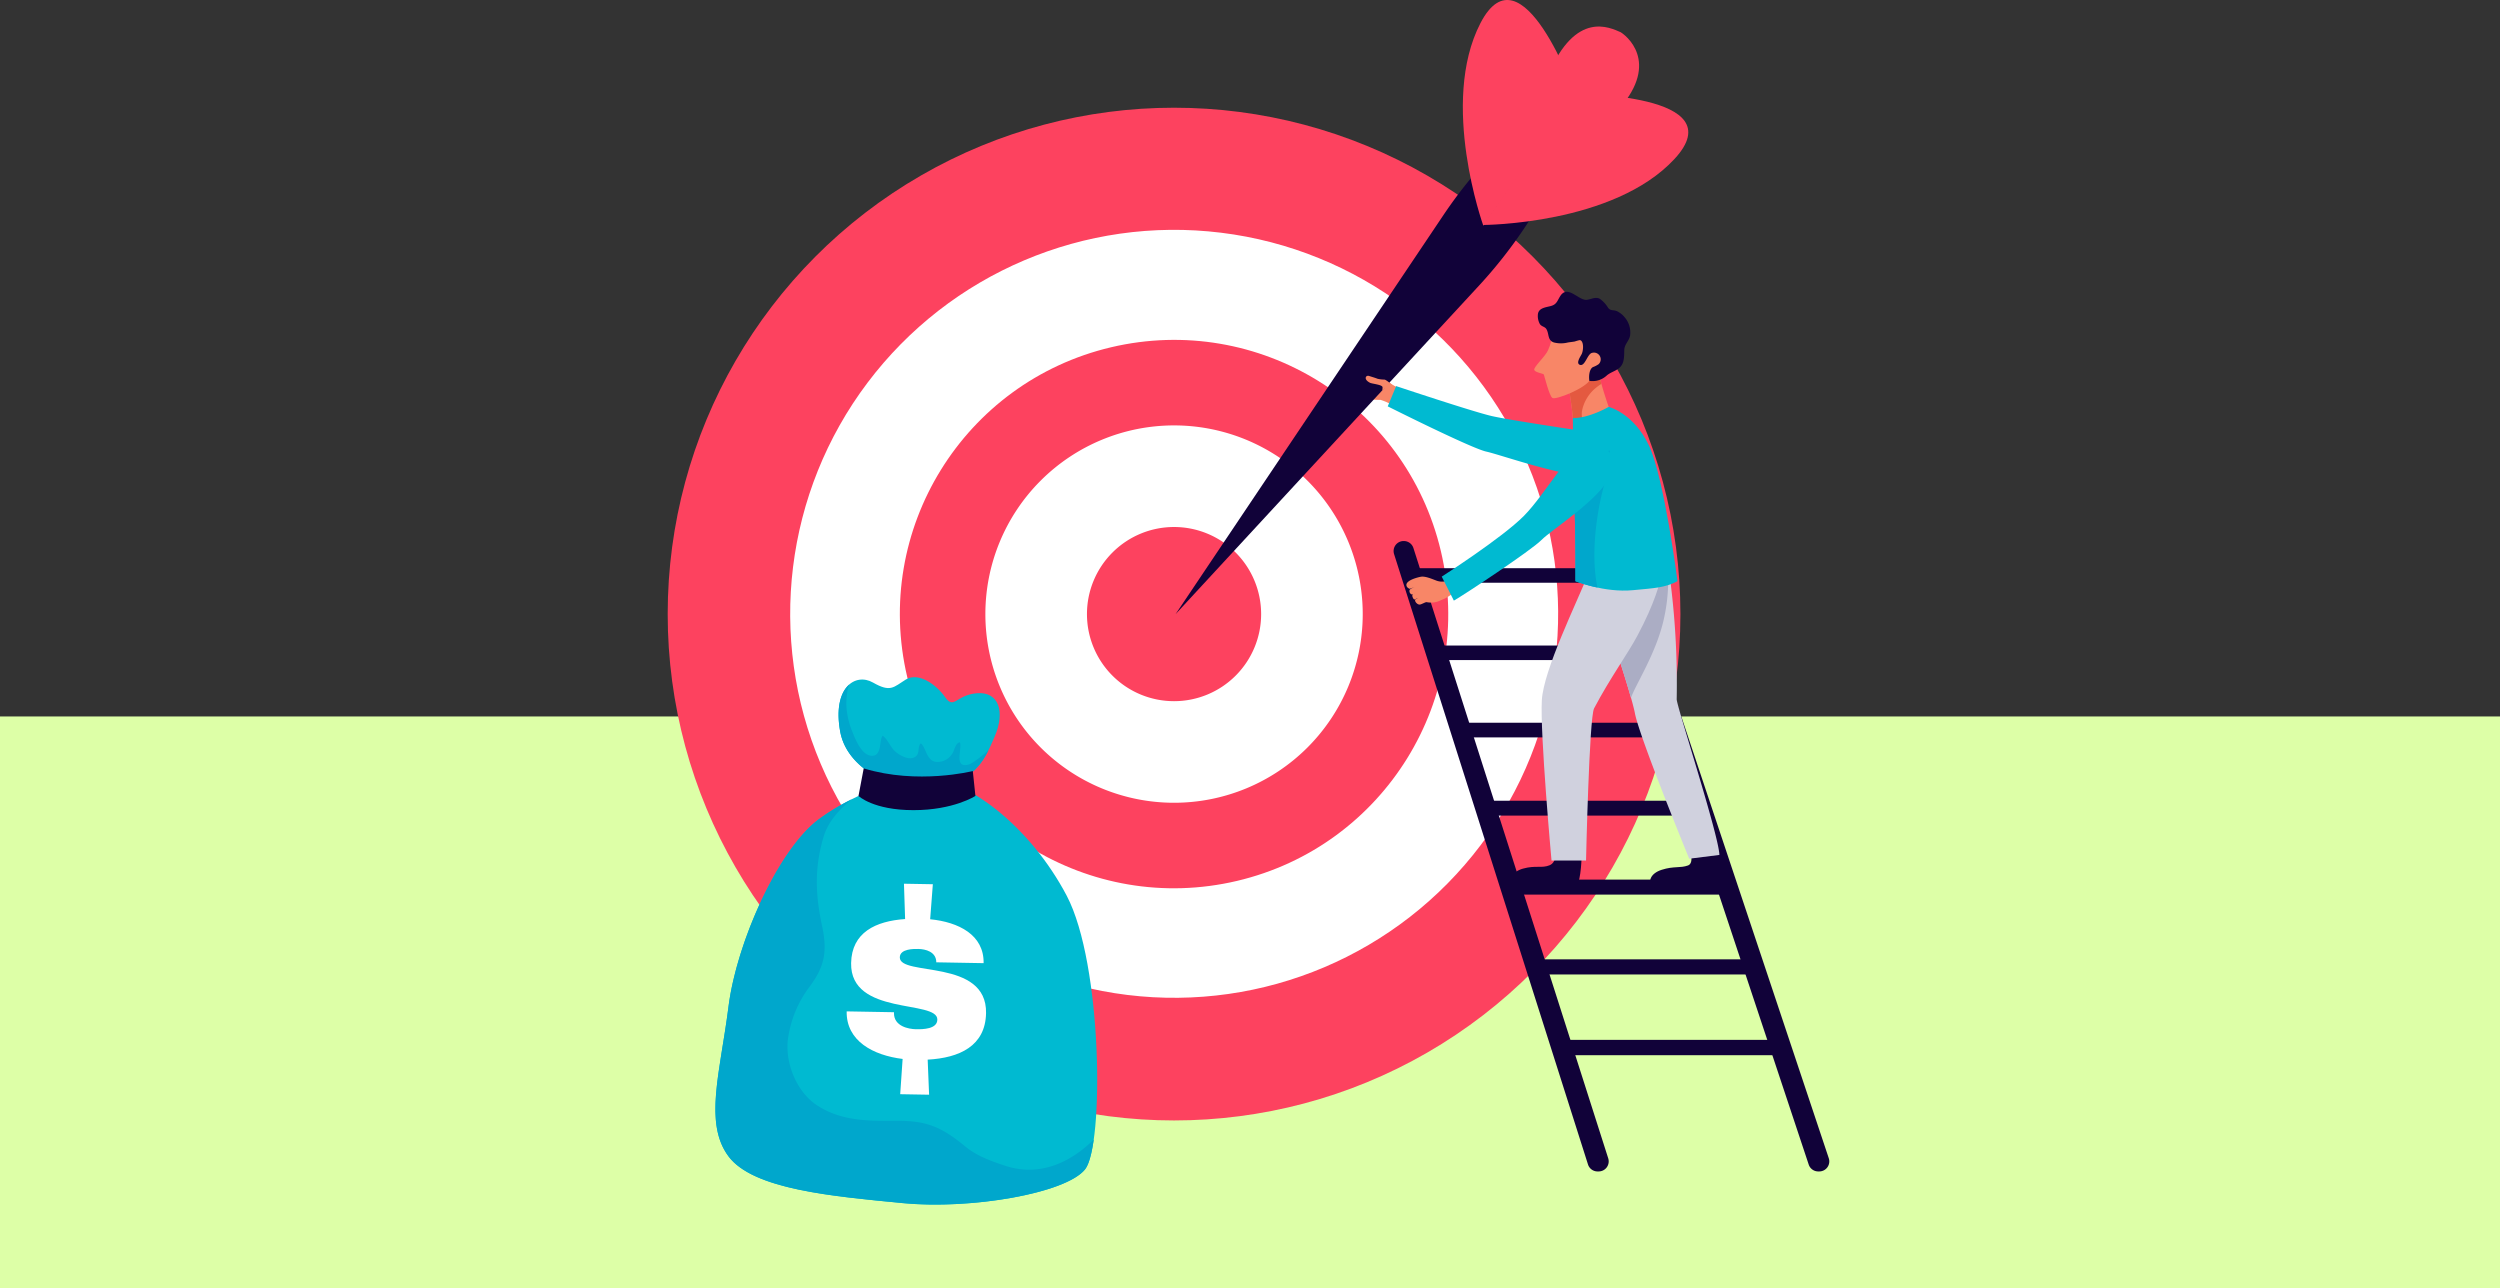 <svg xmlns="http://www.w3.org/2000/svg" width="820" height="422.482" viewBox="0 0 820 422.482">
  <rect x="0" y="0" width="820" height="422.482" fill="#333333" stroke="none"/>
  <g id="Grupo_58430" data-name="Grupo 58430" transform="translate(-600 -3653.063)">
    <rect id="dylan-shaw-UxyWwU6n_ts-unsplash" width="820" height="187.482" transform="translate(600 3888.063)" fill="#ddffa7"/>
    <g id="Grupo_57295" data-name="Grupo 57295" transform="translate(787.883 3521.778)">
      <g id="Grupo_57283" data-name="Grupo 57283" transform="translate(31.118 166.617)">
        <circle id="Elipse_4196" data-name="Elipse 4196" cx="166.088" cy="166.088" r="166.088" fill="#fd425f"/>
        <circle id="Elipse_4197" data-name="Elipse 4197" cx="125.889" cy="125.889" r="125.889" transform="matrix(0.122, -0.993, 0.993, 0.122, 25.761, 275.652)" fill="#fff"/>
        <circle id="Elipse_4198" data-name="Elipse 4198" cx="89.92" cy="89.92" r="89.92" transform="translate(57.914 99.233) rotate(-13.283)" fill="#fd425f"/>
        <path id="Trazado_103198" data-name="Trazado 103198" d="M178.635,224.97a61.886,61.886,0,1,1-61.888-61.888A61.886,61.886,0,0,1,178.635,224.97Z" transform="translate(49.339 -58.88)" fill="#fff"/>
        <path id="Trazado_103199" data-name="Trazado 103199" d="M119.584,199.239A28.563,28.563,0,1,1,91.02,170.676,28.561,28.561,0,0,1,119.584,199.239Z" transform="translate(75.066 -33.149)" fill="#fd425f"/>
      </g>
      <g id="Grupo_57289" data-name="Grupo 57289" transform="translate(254.43 227.002)">
        <path id="Trazado_103200" data-name="Trazado 103200" d="M98.72,164.233s-2.418,5.845-2.3,5.661a17.539,17.539,0,0,0-3.914-1.751,29.668,29.668,0,0,1-4.643-.329,7.675,7.675,0,0,1-2.686-1.382c-.465-.281-1.242-1.176-.549-1.382.61-.184,1.3.658,1.7.821a8.2,8.2,0,0,0,1.79.171s-.522-.241-1.54-.645a18.73,18.73,0,0,1-3.427-1.584c-.347-.351-.263-1.106.689-.926a13.362,13.362,0,0,1,2.4.807c.2.057,2.01.715,2.01.715s-1.567-.6-2.124-.851c-.623-.281-2.343-.957-3.432-1.444-1.049-.47-.816-1.654.149-1.584A23.972,23.972,0,0,1,86.34,162c.382.127,2.045.9,2.045.9s-2-.908-2.326-1.132-2.545-1.058-2.8-1.72a.631.631,0,0,1,.786-.834,11.61,11.61,0,0,1,2.778.948,26.048,26.048,0,0,0,4.327,1.782c.628.022,1.321-.04,1.334-.834l1.08-1.992s.724.351,1.106,2.163C94.871,162.258,96.513,163.509,98.72,164.233Z" transform="translate(-82.006 -132.702)" fill="#f88667"/>
        <g id="Grupo_57285" data-name="Grupo 57285" transform="translate(12.865 30.921)">
          <g id="Grupo_57284" data-name="Grupo 57284">
            <path id="Trazado_103201" data-name="Trazado 103201" d="M154.747,184.085a10,10,0,0,0-8.662-9.632c-7.908-1.194-22.6-3.462-27.036-4.485-6.166-1.417-31.354-9.825-31.354-9.825l-2.756,6.648s27.4,13.766,32.333,14.841,30.231,10.054,35.137,7.228A5.135,5.135,0,0,0,154.747,184.085Z" transform="translate(-84.938 -160.143)" fill="#00bad1"/>
          </g>
        </g>
        <g id="Grupo_57286" data-name="Grupo 57286" transform="translate(14.788 81.741)">
          <path id="Trazado_103202" data-name="Trazado 103202" d="M161.579,184.3l-1.588-4.762H88.829l1.517,4.762Z" transform="translate(-73.678 -145.254)" fill="#110239"/>
          <path id="Trazado_103203" data-name="Trazado 103203" d="M163.812,190.119l-1.605-4.814H90.666l1.533,4.814Z" transform="translate(-67.453 -125.706)" fill="#110239"/>
          <path id="Trazado_103204" data-name="Trazado 103204" d="M159.139,178.518l-1.588-4.762H86.39l1.517,4.762Z" transform="translate(-81.942 -164.841)" fill="#110239"/>
          <path id="Trazado_103205" data-name="Trazado 103205" d="M166.069,196l-1.622-4.864H92.523L94.072,196Z" transform="translate(-61.161 -105.948)" fill="#110239"/>
          <path id="Trazado_103206" data-name="Trazado 103206" d="M168.35,201.949l-1.639-4.918H94.4l1.565,4.918Z" transform="translate(-54.801 -85.978)" fill="#110239"/>
          <path id="Trazado_103207" data-name="Trazado 103207" d="M170.657,207.959,169,202.988H96.3l1.583,4.971Z" transform="translate(-48.373 -65.792)" fill="#110239"/>
          <path id="Trazado_103208" data-name="Trazado 103208" d="M172.989,214.036l-1.675-5.025h-73.1l1.6,5.025Z" transform="translate(-41.875 -45.386)" fill="#110239"/>
          <path id="Trazado_103209" data-name="Trazado 103209" d="M172.012,378.5h.338a3.292,3.292,0,0,0,3.12-4.336L108.641,173.971a3.291,3.291,0,0,0-3.124-2.247h-4.6L168.887,376.24A3.293,3.293,0,0,0,172.012,378.5Z" transform="translate(-32.733 -171.724)" fill="#110239"/>
          <path id="Trazado_103210" data-name="Trazado 103210" d="M152.271,378.5h.364a3.3,3.3,0,0,0,3.138-4.3l-63.9-200.184a3.289,3.289,0,0,0-3.133-2.291h-.07a3.289,3.289,0,0,0-3.138,4.287l63.6,200.184A3.292,3.292,0,0,0,152.271,378.5Z" transform="translate(-85.376 -171.724)" fill="#110239"/>
        </g>
        <path id="Trazado_103211" data-name="Trazado 103211" d="M107.885,158.455c-.145.158-.276.32-.43.474a29.615,29.615,0,0,1-4.516,3.932c-1,.667-2.567,1.1-3.432,1.8a10.02,10.02,0,0,1-1.08.764c.5,2.817,1.751,10.229,1.553,13.117,0,0,9.009-.636,12.3-4.274C112.277,174.27,108.539,164.234,107.885,158.455Z" transform="translate(-26.365 -134.942)" fill="#f88667"/>
        <path id="Trazado_103212" data-name="Trazado 103212" d="M103.053,173.52a13.064,13.064,0,0,1,4.1-6.793,20.479,20.479,0,0,1,2.159-1.6,46.51,46.51,0,0,1-1.431-6.67c-.145.158-.276.32-.43.474a29.615,29.615,0,0,1-4.516,3.932c-1,.667-2.567,1.1-3.432,1.8a10.02,10.02,0,0,1-1.08.764c.5,2.817,1.751,10.229,1.553,13.117a34.445,34.445,0,0,0,3.581-.5A6.781,6.781,0,0,1,103.053,173.52Z" transform="translate(-26.365 -134.942)" fill="#e45940"/>
        <path id="Trazado_103213" data-name="Trazado 103213" d="M117.341,196.143s-.246,8.987-1.65,10.212-19.278,1.764-20.814.127-.636-4.4,3.2-5.463c4.112-1.141,6.13-.026,8.706-1.1s1.891-5.134,1.891-5.134Z" transform="translate(-40.811 -11.839)" fill="#110239"/>
        <path id="Trazado_103214" data-name="Trazado 103214" d="M126.475,195.62s1.374,8.75.018,10.032-19.559,2.712-21.16,1.132-.8-4.371,2.988-5.582c4.064-1.3,6.034-.478,8.658-1.431,2.062-.755.671-4.919.671-4.919Z" transform="translate(-5.619 -11.619)" fill="#110239"/>
        <g id="Grupo_57287" data-name="Grupo 57287" transform="translate(63.34 79.17)">
          <path id="Trazado_103215" data-name="Trazado 103215" d="M128.987,222.122a268.214,268.214,0,0,0-3.73-49.956,22.8,22.8,0,0,0-8.926,1.725c-5.455,2.484-10.94,4.867-16.421,7.254,4.454,9.207,14.192,39.262,15.368,45.555,1.457,7.82,17.812,47.731,17.812,47.731l9.9-1.246C142.823,266.755,128.952,224.277,128.987,222.122Z" transform="translate(-84.684 -167.655)" fill="#d0d1de"/>
          <path id="Trazado_103216" data-name="Trazado 103216" d="M108.727,176.336A90.1,90.1,0,0,1,99.9,179.93c4.366,9.031,12.331,34.022,14.13,40.662,1.387-4.191,8.1-14.319,10.677-25.408a59.21,59.21,0,0,0,.834-22.6l-.013-.088C119.974,172.874,114.6,173.475,108.727,176.336Z" transform="translate(-84.725 -166.55)" fill="#abadc4"/>
          <path id="Trazado_103217" data-name="Trazado 103217" d="M127.837,179.568c-3.853,1.3-10.87,3.168-16.171,5.06-3.691,9.325-14.591,31.337-15.157,41.289-.623,10.98,3.177,52.58,3.177,52.58h11.322s1.049-46.893,2.637-49.9c5.231-9.935,11.006-17.812,14.293-23.991,5.507-10.37,7.377-17.031,8.346-21.889.43-2.142,2.3-9.325-1.334-11.576C131.94,171.994,131.067,178.48,127.837,179.568Z" transform="translate(-96.44 -171.138)" fill="#d0d1de"/>
        </g>
        <g id="Grupo_57288" data-name="Grupo 57288" transform="translate(73.577 37.74)">
          <path id="Trazado_103218" data-name="Trazado 103218" d="M99.637,218.876s9.509,3.844,18.878,2.94c6.933-.667,10.523-.772,14.582-2.962,0,0-4.34-33.8-9.343-44.458s-13.217-12.7-13.217-12.7-6.473,3.761-11.765,3.677c0,0,.132,20.77.531,29.064S99.637,218.876,99.637,218.876Z" transform="translate(-98.773 -161.697)" fill="#00bad1"/>
          <path id="Trazado_103219" data-name="Trazado 103219" d="M99.051,180.352q-.046-1.369-.088-2.9l-.009-.373c-.022-.974-.048-1.988-.066-3.024l-.013-.518c-.022-1.15-.044-2.321-.061-3.489v-.057a6.512,6.512,0,0,0,1.277-.088c3.309-.641,6.183-2.493,9.044-4.182.483-.281,1-.518,1.5-.764.575,4.441-1.422,9.861-2.282,13.389-2.387,9.768-3.677,22.126-1.632,31.561a50.243,50.243,0,0,1-7.219-2.08s.07-16.149-.334-24.438c-.035-.737-.066-1.593-.1-2.5Z" transform="translate(-98.634 -150.648)" fill="#00a7cc"/>
        </g>
        <path id="Trazado_103220" data-name="Trazado 103220" d="M121.162,162.5s-3.844-8.035-8.965-7.71-8.408,1.163-9.088,3.138-1.83,7.425-3.142,9.435-4.138,4.656-4.077,5.569,2.988,1.229,3.151,1.6,1.747,7,2.817,7.693,10.9-3.151,12.428-6.078S121.609,167.69,121.162,162.5Z" transform="translate(-34.969 -147.398)" fill="#f88667"/>
        <path id="Trazado_103221" data-name="Trazado 103221" d="M109.805,168.957a12.882,12.882,0,0,0-1.532.434c-.75.136-1.523.2-2.277.329a9.3,9.3,0,0,1-4.555-.009c-2.22-.728-1.505-2.923-2.528-4.463-.5-.75-1.549-.75-2.089-1.58a5.378,5.378,0,0,1-.667-2.866c.035-2.343,2.317-2.558,4.112-3.006,2.093-.518,2.216-1.685,3.221-3.274,2.488-3.923,5.994,1.523,8.755,1.194,1.409-.171,2.888-1.093,4.257-.312a9.7,9.7,0,0,1,2.681,2.9c.825,1.1,1.641.65,2.844,1.106a7.2,7.2,0,0,1,2.488,1.9,7.635,7.635,0,0,1,1.9,6.17c-.369,1.8-1.821,2.782-1.9,4.678-.057,1.51.026,3.375-.711,4.753-1.066,2-3.445,2.264-5.033,3.625a6.8,6.8,0,0,1-5.713,1.764c-.211-1.417-.079-3.8,1.167-4.511a7.866,7.866,0,0,0,1.891-.97,2.208,2.208,0,0,0-2.106-3.713c-1.615.224-2.343,4.638-4.1,3.919-1.338-.544.272-2.773.641-3.533.487-1,.746-3.546-.206-4.388A.7.7,0,0,0,109.805,168.957Z" transform="translate(-34.061 -153.097)" fill="#110239"/>
        <path id="Trazado_103222" data-name="Trazado 103222" d="M100.192,176.072a7.333,7.333,0,0,0-1.33-.105,5.387,5.387,0,0,1-2.909-.36c-1.374-.518-3.476-1.431-4.889-1.18-.825.145-5.749,1.29-4.542,3.313.162.272.768.693.939.632.509-.193,1.926-.706,1.926-.706a10.735,10.735,0,0,0-1.312.557c-.189.136-.557.3-.68.5a1.241,1.241,0,0,0,.566,1.466c.426.145.755-.281,1.11-.478l-.026.022c-.342.268-1.084.456-.623,1.5.513,1.163.869.43,1.36.3a3.222,3.222,0,0,0,.531-.206c-.184.105-.878.434-1.018.557-.461.413.557,1.782,1.47,1.663.562-.07,1.891-.878,2.207-.79a6.137,6.137,0,0,0,1.137.127,6.691,6.691,0,0,0,3.326-.663c.461-.206,1.378-.57,1.839-.816a20.087,20.087,0,0,0,2.738-1.861C101.254,178.087,100.038,177.718,100.192,176.072Z" transform="translate(-67.347 -80.969)" fill="#f88667"/>
        <path id="Trazado_103223" data-name="Trazado 103223" d="M92.954,215.517l-3.98-7.877s19.725-12.629,26.935-19.9,15.008-22.077,20.506-23.008,11.032,2.1,7.846,9.755-19.308,17.794-22.6,21.16S96.18,213.7,92.954,215.517Z" transform="translate(-58.398 -114.226)" fill="#00bad1"/>
      </g>
      <g id="Grupo_57290" data-name="Grupo 57290" transform="translate(197.718 131.285)">
        <path id="Trazado_103224" data-name="Trazado 103224" d="M134.371,135.143c-3.515-1.5-14.749-7.355-23.776,13.959-8.6,20.3-17.689,47.81-17.689,47.81s22.363-18.422,38.182-33.768C147.7,147.026,137.658,137.253,134.371,135.143Z" transform="translate(11.636 -124.562)" fill="#fd425f"/>
        <path id="Trazado_103225" data-name="Trazado 103225" d="M195.9,137.406l-21.489,22.126a155.194,155.194,0,0,0-17.531,21.634l-87.792,130.8,99.473-107.7A155.162,155.162,0,0,0,195.83,163.2l8.395-18.479A25.9,25.9,0,0,1,195.9,137.406Z" transform="translate(-69.083 -110.545)" fill="#110239"/>
        <path id="Trazado_103226" data-name="Trazado 103226" d="M97.266,205.316s-14.464-40.328-.935-66.447,31.192,23.613,31.192,23.613Z" transform="translate(3.66 -131.285)" fill="#fd425f"/>
        <path id="Trazado_103227" data-name="Trazado 103227" d="M92.057,181.292s42.843-.07,62.823-21.656S122.09,138.3,122.09,138.3Z" transform="translate(8.759 -107.502)" fill="#fd425f"/>
      </g>
      <path id="Trazado_103228" data-name="Trazado 103228" d="M89.759,163.464c-.329-.136-.671.742-.992.641,0-.017.057-.965.053-.983-.123-.869-3.423-1.088-4.156-1.474-2.212-1.154-1.321-2.545-.316-2.229.685.215,2.238.676,2.835.939a10.724,10.724,0,0,0,2.291.263c.614.11,2.313,1.624,2.844,1.97C93.45,163.337,90.962,163.951,89.759,163.464Z" transform="translate(176.776 95.169)" fill="#f88667"/>
      <g id="Grupo_57294" data-name="Grupo 57294" transform="translate(46.771 353.402)">
        <path id="Trazado_103229" data-name="Trazado 103229" d="M99.6,189.274s-17.676,4.419-30.933,14.24-27,40.254-29.7,61.611-8.1,38.046,0,48.969,34.365,13.134,56.951,15.346,53.743-3.195,60.01-11.05,5.775-67.312-6.008-89.745S116.776,188.782,99.6,189.274Z" transform="translate(-34.685 -156.954)" fill="#00bad1"/>
        <path id="Trazado_103230" data-name="Trazado 103230" d="M129.7,311.246c-4.542-1.505-9.211-3.155-12.959-6.24-8.039-6.626-12.941-8.592-22.946-8.5-9.154.092-18,.066-25.86-5.13-7-4.63-10.918-14.964-9.229-23.087a36.291,36.291,0,0,1,6.653-15.469c5.147-6.837,6.139-11.747,4.3-20.3-2.19-10.212-2.519-18.94.478-29.063,1.549-5.227,5.2-9.027,9.3-12.445a74.655,74.655,0,0,0-10.778,6.543c-13.253,9.817-27,40.254-29.7,61.611s-8.1,38.046,0,48.969,34.365,13.134,56.951,15.346,53.743-3.195,60.01-11.05c1.216-1.523,2.172-5.007,2.848-9.768C150.93,310.421,140.762,314.927,129.7,311.246Z" transform="translate(-34.685 -151.003)" fill="#00a7cc"/>
        <path id="Trazado_103231" data-name="Trazado 103231" d="M65.949,218.64s-18.962-4.6-21.538-18.962,4.968-19.33,10.769-16.017,6.718,1.527,10.769-.987,9.944,1.54,12.888,5.771,3.5-.733,10.492-1.286,9.391,5.889,5.709,14.358S87.859,219.009,65.949,218.64Z" transform="translate(-3.495 -181.901)" fill="#00bad1"/>
        <g id="Grupo_57291" data-name="Grupo 57291" transform="translate(40.396 2.418)">
          <path id="Trazado_103232" data-name="Trazado 103232" d="M86.5,208.7c-4.915,1.264-2.005-5.086-2.8-7.289-1.286.061-1.764,2.194-2.19,3.12a5.761,5.761,0,0,1-5.222,3.313c-3.063-.035-3.489-3.379-4.792-5.428-.553-.865-.807-.834-1.15.2-.377,1.141-.013,2.475-1.08,3.366-1.962,1.646-5.222-.224-6.745-1.545-1.659-1.444-2.352-3.818-4.125-5.218a2.453,2.453,0,0,0-.553,1.233c-.439,2.067-.312,6-3.677,5.279-2.852-.614-4.766-5.275-5.687-7.649a26,26,0,0,1-2.045-8.948,27.578,27.578,0,0,1,.259-3.774,10.6,10.6,0,0,1,.7-2.9l-.022-.013c-2.729,2.4-4.375,7.46-2.958,15.359C46.6,210.024,60.647,215.18,64.8,216.448a7.726,7.726,0,0,0,2.238.333c17.259.048,22.622-5.968,26-12.744l-.031.031S88.258,208.242,86.5,208.7Z" transform="translate(-43.891 -182.452)" fill="#00a7cc"/>
        </g>
        <g id="Grupo_57293" data-name="Grupo 57293" transform="translate(43.05 67.747)">
          <g id="Grupo_57292" data-name="Grupo 57292">
            <path id="Trazado_103233" data-name="Trazado 103233" d="M71.885,208.99c9.294.917,17.694,5.095,17.531,14.4l-15.521-.276c-.018-3.519-3.612-4.34-5.88-4.38-1.426-.022-6.038-.105-6.087,2.743-.114,6.376,28.607.259,28.287,18.29-.193,10.822-8.733,14.7-19.146,15.267l.465,11.506-9.479-.167.794-11.567c-9.628-1.181-18.523-5.867-18.352-15.6l15.517.277,0,.333c0,4.279,4.77,5.2,7.206,5.244,2.352.044,6.964-.039,7.017-3.146.118-6.626-28.59-1.093-28.282-18.54.18-10.062,8.052-13.788,17.711-14.451l-.377-11.589,9.474.167Z" transform="translate(-44.495 -197.339)" fill="#fff"/>
          </g>
        </g>
        <path id="Trazado_103234" data-name="Trazado 103234" d="M47.091,188.717l-1.711,9.04s4.845,4.66,18.04,4.66,20.309-4.665,20.309-4.665l-.856-8.158S64.824,194.167,47.091,188.717Z" transform="translate(1.552 -158.806)" fill="#110239"/>
      </g>
    </g>
  </g>
</svg>
